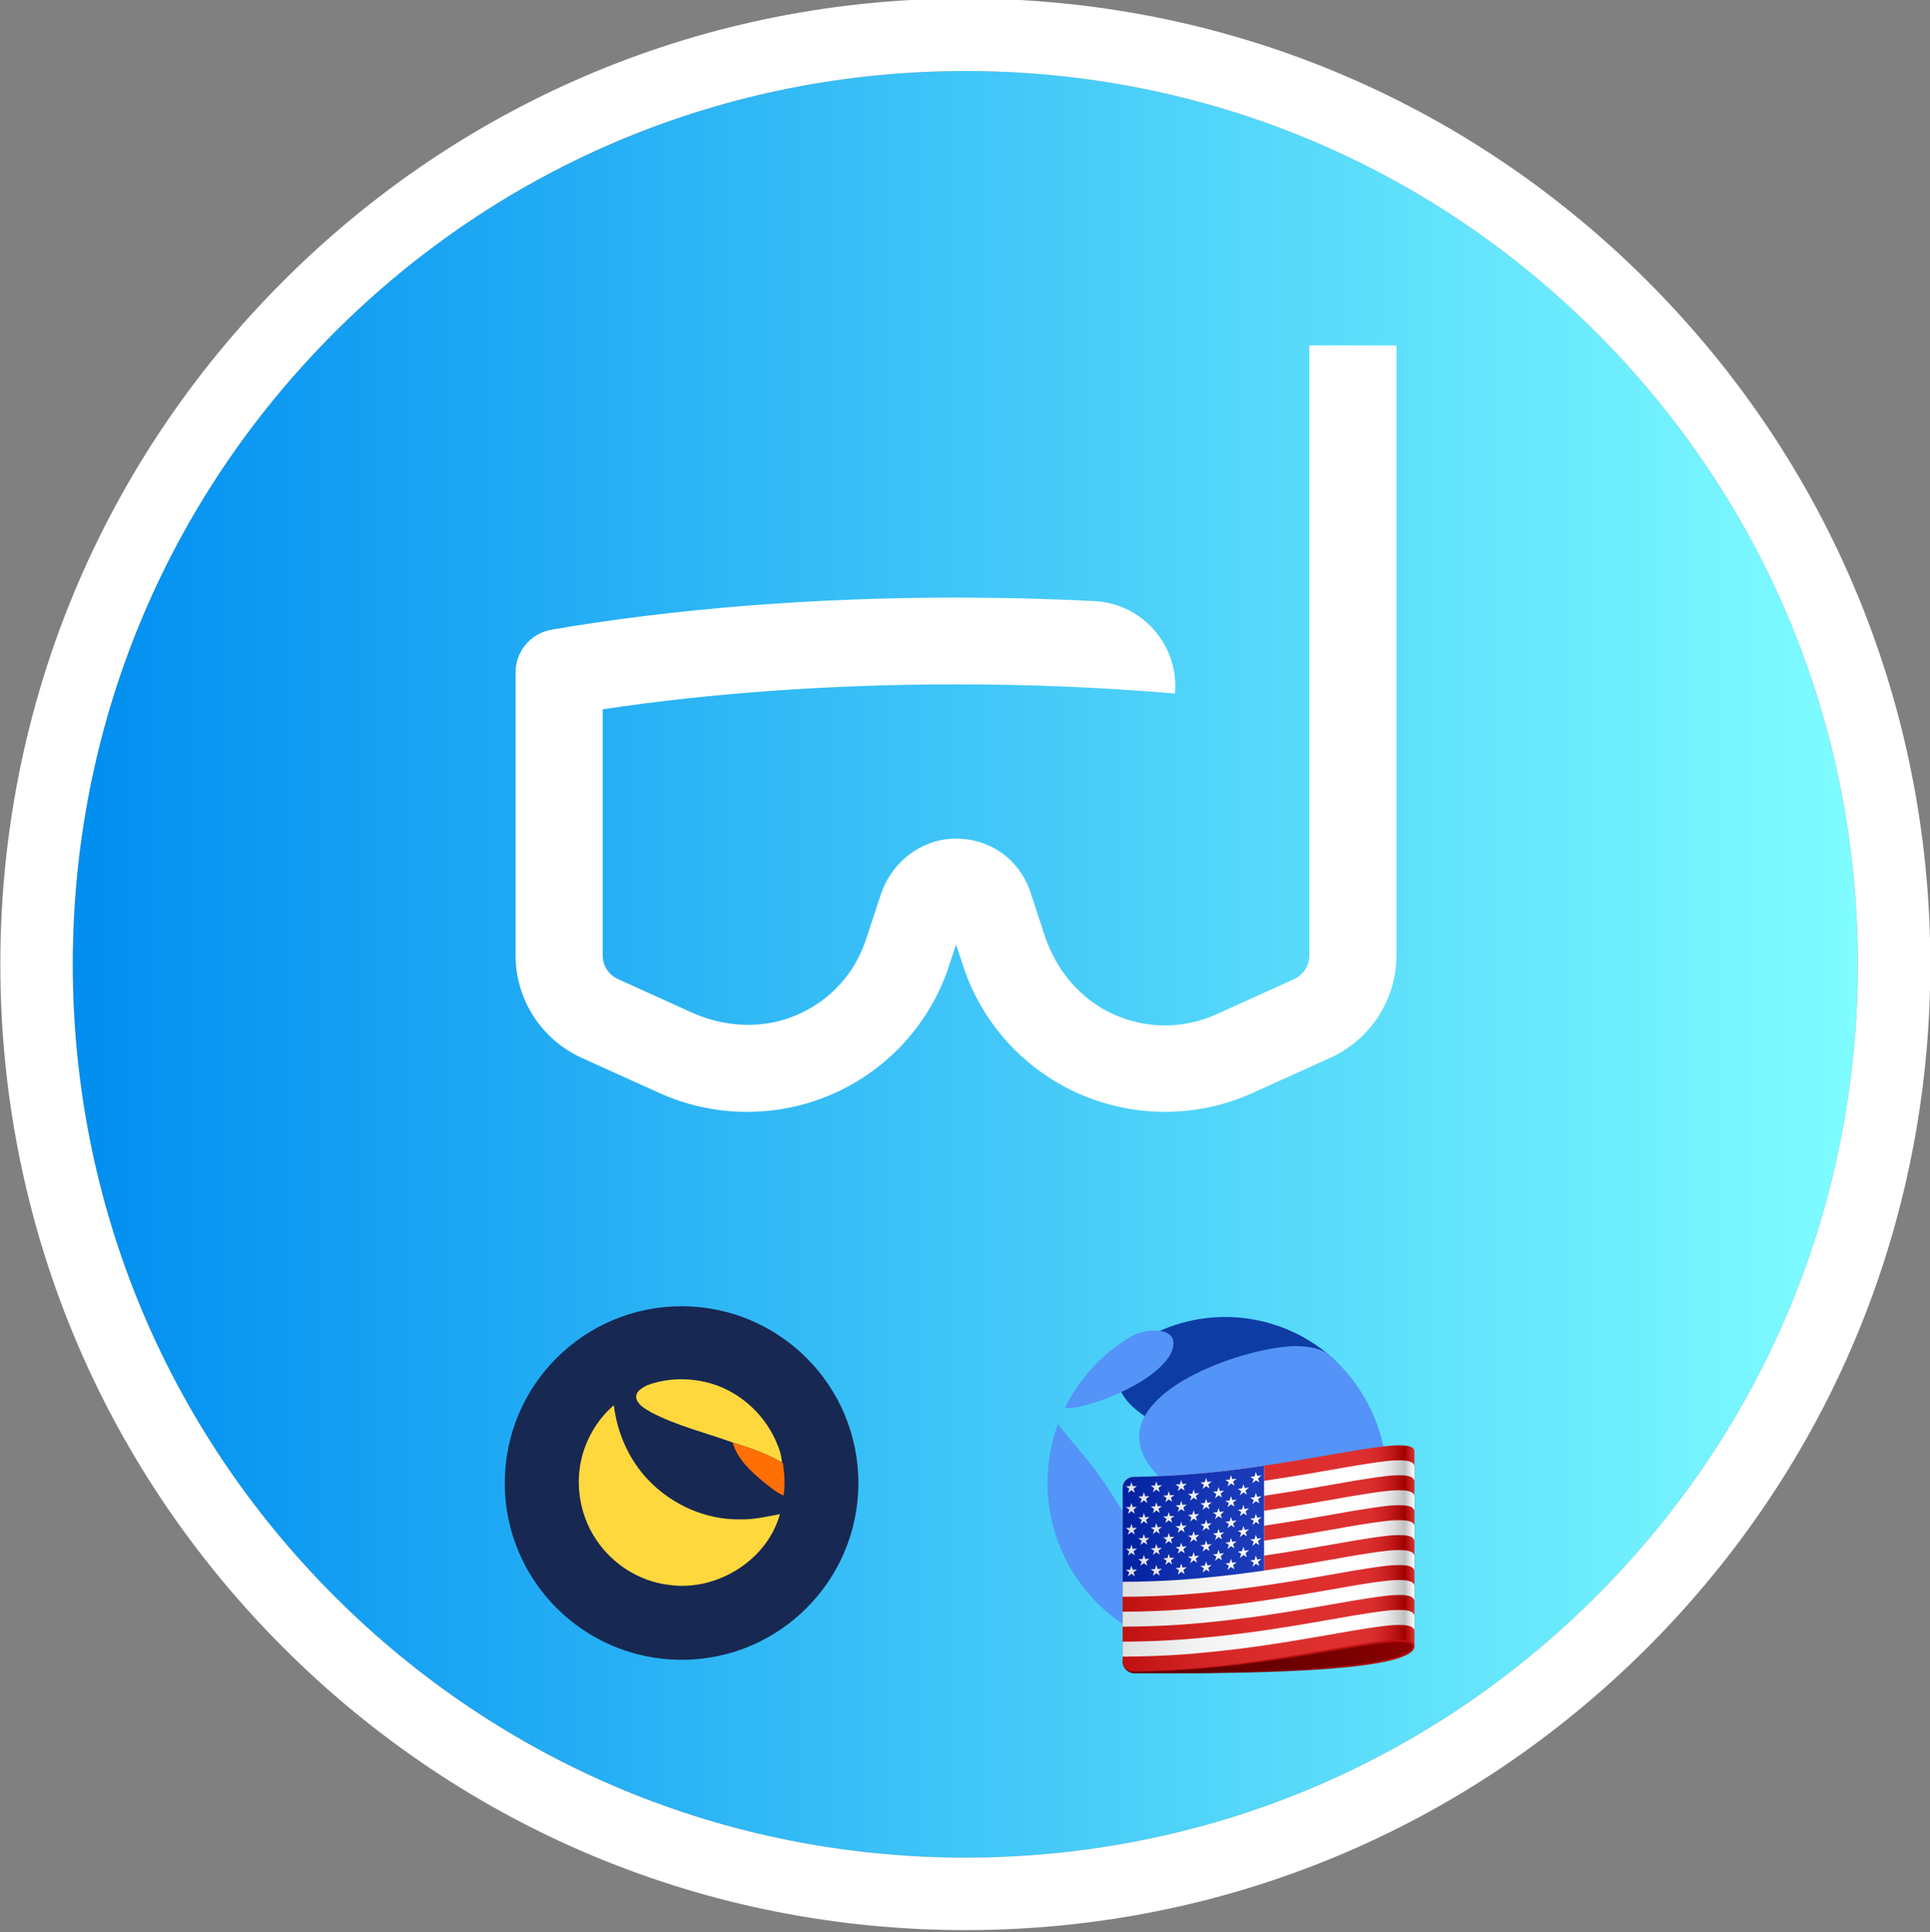 <svg width="715" height="716" xmlns="http://www.w3.org/2000/svg" xmlns:xlink="http://www.w3.org/1999/xlink" xml:space="preserve" overflow="hidden"><rect width="100%" height="100%" fill="#808080" stroke="none"/><defs><clipPath id="clip0"><rect x="1663" y="152" width="715" height="716"/></clipPath><linearGradient x1="26.943" y1="356.948" x2="688.284" y2="356.948" gradientUnits="userSpaceOnUse" spreadMethod="pad" id="fill1"><stop offset="0" stop-color="#008EF0"/><stop offset="0.001" stop-color="#008EF0"/><stop offset="1" stop-color="#7FFDFF"/></linearGradient><clipPath id="clip2"><rect x="1853" y="280" width="329" height="286"/></clipPath><clipPath id="clip3"><rect x="1853" y="280" width="329" height="286"/></clipPath><clipPath id="clip4"><rect x="1853" y="280" width="329" height="286"/></clipPath><clipPath id="clip5"><rect x="2049" y="633" width="138" height="140"/></clipPath><clipPath id="clip6"><rect x="2049" y="633" width="138" height="140"/></clipPath><clipPath id="clip7"><rect x="2049" y="633" width="138" height="140"/></clipPath><linearGradient x1="29.905" y1="128.235" x2="138" y2="128.235" gradientUnits="userSpaceOnUse" spreadMethod="pad" id="fill8"><stop offset="0" stop-color="#600000"/><stop offset="0.327" stop-color="#630000"/><stop offset="0.59" stop-color="#6D0000"/><stop offset="0.83" stop-color="#7E0000"/><stop offset="1" stop-color="#8F0000"/></linearGradient><linearGradient x1="83.952" y1="118.49" x2="83.952" y2="138" gradientUnits="userSpaceOnUse" spreadMethod="pad" id="fill9"><stop offset="0" stop-color="#BF1010"/><stop offset="0.35" stop-color="#BF1010"/><stop offset="0.645" stop-color="#BD1010"/><stop offset="0.752" stop-color="#B60F0F"/><stop offset="0.828" stop-color="#AB0D0D"/><stop offset="0.889" stop-color="#9A0A0A"/><stop offset="0.941" stop-color="#840606"/><stop offset="0.987" stop-color="#690202"/><stop offset="1" stop-color="#600000"/></linearGradient><linearGradient x1="29.905" y1="95.416" x2="138" y2="95.416" gradientUnits="userSpaceOnUse" spreadMethod="pad" id="fill10"><stop offset="0" stop-color="#BF1010"/><stop offset="0.021" stop-color="#C11212"/><stop offset="0.244" stop-color="#D22323"/><stop offset="0.487" stop-color="#DC2D2D"/><stop offset="0.791" stop-color="#DF3030"/><stop offset="0.841" stop-color="#DC2E2E"/><stop offset="0.882" stop-color="#D22626"/><stop offset="0.919" stop-color="#C11919"/><stop offset="0.954" stop-color="#A90808"/><stop offset="0.966" stop-color="#9F0000"/><stop offset="1" stop-color="#DF3030"/></linearGradient><linearGradient x1="29.905" y1="84.361" x2="138" y2="84.361" gradientUnits="userSpaceOnUse" spreadMethod="pad" id="fill11"><stop offset="0" stop-color="#DFDFDF"/><stop offset="0.021" stop-color="#E1E1E1"/><stop offset="0.244" stop-color="#F2F2F2"/><stop offset="0.487" stop-color="#FCFCFC"/><stop offset="0.791" stop-color="#FFFFFF"/><stop offset="0.841" stop-color="#FCFCFC"/><stop offset="0.882" stop-color="#F2F2F2"/><stop offset="0.919" stop-color="#E1E1E1"/><stop offset="0.954" stop-color="#C9C9C9"/><stop offset="0.966" stop-color="#BFBFBF"/><stop offset="1" stop-color="#FFFFFF"/></linearGradient><linearGradient x1="29.905" y1="112.078" x2="138" y2="112.078" gradientUnits="userSpaceOnUse" spreadMethod="pad" id="fill12"><stop offset="0" stop-color="#DFDFDF"/><stop offset="0.021" stop-color="#E1E1E1"/><stop offset="0.244" stop-color="#F2F2F2"/><stop offset="0.487" stop-color="#FCFCFC"/><stop offset="0.791" stop-color="#FFFFFF"/><stop offset="0.841" stop-color="#FCFCFC"/><stop offset="0.882" stop-color="#F2F2F2"/><stop offset="0.919" stop-color="#E1E1E1"/><stop offset="0.954" stop-color="#C9C9C9"/><stop offset="0.966" stop-color="#BFBFBF"/><stop offset="1" stop-color="#FFFFFF"/></linearGradient><linearGradient x1="29.905" y1="123.167" x2="138" y2="123.167" gradientUnits="userSpaceOnUse" spreadMethod="pad" id="fill13"><stop offset="0" stop-color="#DFDFDF"/><stop offset="0.021" stop-color="#E1E1E1"/><stop offset="0.244" stop-color="#F2F2F2"/><stop offset="0.487" stop-color="#FCFCFC"/><stop offset="0.791" stop-color="#FFFFFF"/><stop offset="0.841" stop-color="#FCFCFC"/><stop offset="0.882" stop-color="#F2F2F2"/><stop offset="0.919" stop-color="#E1E1E1"/><stop offset="0.954" stop-color="#C9C9C9"/><stop offset="0.966" stop-color="#BFBFBF"/><stop offset="1" stop-color="#FFFFFF"/></linearGradient><linearGradient x1="29.905" y1="82.584" x2="138" y2="82.584" gradientUnits="userSpaceOnUse" spreadMethod="pad" id="fill14"><stop offset="0" stop-color="#00209F"/><stop offset="0.021" stop-color="#0222A1"/><stop offset="0.244" stop-color="#1333B2"/><stop offset="0.487" stop-color="#1D3DBC"/><stop offset="0.791" stop-color="#2040BF"/><stop offset="0.841" stop-color="#1E3DBC"/><stop offset="0.882" stop-color="#1933B2"/><stop offset="0.919" stop-color="#1122A1"/><stop offset="0.954" stop-color="#050A89"/><stop offset="0.966" stop-color="#00007F"/><stop offset="1" stop-color="#2040BF"/></linearGradient><linearGradient x1="29.906" y1="68.909" x2="137.995" y2="68.909" gradientUnits="userSpaceOnUse" spreadMethod="pad" id="fill15"><stop offset="0" stop-color="#DFDFDF"/><stop offset="0.021" stop-color="#E1E1E1"/><stop offset="0.244" stop-color="#F2F2F2"/><stop offset="0.487" stop-color="#FCFCFC"/><stop offset="0.791" stop-color="#FFFFFF"/><stop offset="0.841" stop-color="#FCFCFC"/><stop offset="0.882" stop-color="#F2F2F2"/><stop offset="0.919" stop-color="#E1E1E1"/><stop offset="0.954" stop-color="#C9C9C9"/><stop offset="0.966" stop-color="#BFBFBF"/><stop offset="1" stop-color="#FFFFFF"/></linearGradient><linearGradient x1="29.906" y1="88.047" x2="137.99" y2="88.047" gradientUnits="userSpaceOnUse" spreadMethod="pad" id="fill16"><stop offset="0" stop-color="#DFDFDF"/><stop offset="0.021" stop-color="#E1E1E1"/><stop offset="0.244" stop-color="#F2F2F2"/><stop offset="0.487" stop-color="#FCFCFC"/><stop offset="0.791" stop-color="#FFFFFF"/><stop offset="0.841" stop-color="#FCFCFC"/><stop offset="0.882" stop-color="#F2F2F2"/><stop offset="0.919" stop-color="#E1E1E1"/><stop offset="0.954" stop-color="#C9C9C9"/><stop offset="0.966" stop-color="#BFBFBF"/><stop offset="1" stop-color="#FFFFFF"/></linearGradient><linearGradient x1="29.906" y1="95.784" x2="137.99" y2="95.784" gradientUnits="userSpaceOnUse" spreadMethod="pad" id="fill17"><stop offset="0" stop-color="#DFDFDF"/><stop offset="0.021" stop-color="#E1E1E1"/><stop offset="0.244" stop-color="#F2F2F2"/><stop offset="0.487" stop-color="#FCFCFC"/><stop offset="0.791" stop-color="#FFFFFF"/><stop offset="0.841" stop-color="#FCFCFC"/><stop offset="0.882" stop-color="#F2F2F2"/><stop offset="0.919" stop-color="#E1E1E1"/><stop offset="0.954" stop-color="#C9C9C9"/><stop offset="0.966" stop-color="#BFBFBF"/><stop offset="1" stop-color="#FFFFFF"/></linearGradient><linearGradient x1="29.906" y1="84.385" x2="137.995" y2="84.385" gradientUnits="userSpaceOnUse" spreadMethod="pad" id="fill18"><stop offset="0" stop-color="#DFDFDF"/><stop offset="0.021" stop-color="#E1E1E1"/><stop offset="0.244" stop-color="#F2F2F2"/><stop offset="0.487" stop-color="#FCFCFC"/><stop offset="0.791" stop-color="#FFFFFF"/><stop offset="0.841" stop-color="#FCFCFC"/><stop offset="0.882" stop-color="#F2F2F2"/><stop offset="0.919" stop-color="#E1E1E1"/><stop offset="0.954" stop-color="#C9C9C9"/><stop offset="0.966" stop-color="#BFBFBF"/><stop offset="1" stop-color="#FFFFFF"/></linearGradient><linearGradient x1="29.906" y1="92.12" x2="137.995" y2="92.12" gradientUnits="userSpaceOnUse" spreadMethod="pad" id="fill19"><stop offset="0" stop-color="#DFDFDF"/><stop offset="0.021" stop-color="#E1E1E1"/><stop offset="0.244" stop-color="#F2F2F2"/><stop offset="0.487" stop-color="#FCFCFC"/><stop offset="0.791" stop-color="#FFFFFF"/><stop offset="0.841" stop-color="#FCFCFC"/><stop offset="0.882" stop-color="#F2F2F2"/><stop offset="0.919" stop-color="#E1E1E1"/><stop offset="0.954" stop-color="#C9C9C9"/><stop offset="0.966" stop-color="#BFBFBF"/><stop offset="1" stop-color="#FFFFFF"/></linearGradient><linearGradient x1="29.906" y1="76.647" x2="137.995" y2="76.647" gradientUnits="userSpaceOnUse" spreadMethod="pad" id="fill20"><stop offset="0" stop-color="#DFDFDF"/><stop offset="0.021" stop-color="#E1E1E1"/><stop offset="0.244" stop-color="#F2F2F2"/><stop offset="0.487" stop-color="#FCFCFC"/><stop offset="0.791" stop-color="#FFFFFF"/><stop offset="0.841" stop-color="#FCFCFC"/><stop offset="0.882" stop-color="#F2F2F2"/><stop offset="0.919" stop-color="#E1E1E1"/><stop offset="0.954" stop-color="#C9C9C9"/><stop offset="0.966" stop-color="#BFBFBF"/><stop offset="1" stop-color="#FFFFFF"/></linearGradient><linearGradient x1="29.899" y1="95.153" x2="138.015" y2="95.153" gradientUnits="userSpaceOnUse" spreadMethod="pad" id="fill21"><stop offset="0" stop-color="#DFDFDF"/><stop offset="0.021" stop-color="#E1E1E1"/><stop offset="0.244" stop-color="#F2F2F2"/><stop offset="0.487" stop-color="#FCFCFC"/><stop offset="0.791" stop-color="#FFFFFF"/><stop offset="0.841" stop-color="#FCFCFC"/><stop offset="0.882" stop-color="#F2F2F2"/><stop offset="0.919" stop-color="#E1E1E1"/><stop offset="0.954" stop-color="#C9C9C9"/><stop offset="0.966" stop-color="#BFBFBF"/><stop offset="1" stop-color="#FFFFFF"/></linearGradient><linearGradient x1="29.906" y1="80.311" x2="137.99" y2="80.311" gradientUnits="userSpaceOnUse" spreadMethod="pad" id="fill22"><stop offset="0" stop-color="#DFDFDF"/><stop offset="0.021" stop-color="#E1E1E1"/><stop offset="0.244" stop-color="#F2F2F2"/><stop offset="0.487" stop-color="#FCFCFC"/><stop offset="0.791" stop-color="#FFFFFF"/><stop offset="0.841" stop-color="#FCFCFC"/><stop offset="0.882" stop-color="#F2F2F2"/><stop offset="0.919" stop-color="#E1E1E1"/><stop offset="0.954" stop-color="#C9C9C9"/><stop offset="0.966" stop-color="#BFBFBF"/><stop offset="1" stop-color="#FFFFFF"/></linearGradient><linearGradient x1="29.906" y1="91.637" x2="137.99" y2="91.637" gradientUnits="userSpaceOnUse" spreadMethod="pad" id="fill23"><stop offset="0" stop-color="#DFDFDF"/><stop offset="0.021" stop-color="#E1E1E1"/><stop offset="0.244" stop-color="#F2F2F2"/><stop offset="0.487" stop-color="#FCFCFC"/><stop offset="0.791" stop-color="#FFFFFF"/><stop offset="0.841" stop-color="#FCFCFC"/><stop offset="0.882" stop-color="#F2F2F2"/><stop offset="0.919" stop-color="#E1E1E1"/><stop offset="0.954" stop-color="#C9C9C9"/><stop offset="0.966" stop-color="#BFBFBF"/><stop offset="1" stop-color="#FFFFFF"/></linearGradient><linearGradient x1="29.906" y1="99.375" x2="137.99" y2="99.375" gradientUnits="userSpaceOnUse" spreadMethod="pad" id="fill24"><stop offset="0" stop-color="#DFDFDF"/><stop offset="0.021" stop-color="#E1E1E1"/><stop offset="0.244" stop-color="#F2F2F2"/><stop offset="0.487" stop-color="#FCFCFC"/><stop offset="0.791" stop-color="#FFFFFF"/><stop offset="0.841" stop-color="#FCFCFC"/><stop offset="0.882" stop-color="#F2F2F2"/><stop offset="0.919" stop-color="#E1E1E1"/><stop offset="0.954" stop-color="#C9C9C9"/><stop offset="0.966" stop-color="#BFBFBF"/><stop offset="1" stop-color="#FFFFFF"/></linearGradient><linearGradient x1="29.906" y1="72.572" x2="137.99" y2="72.572" gradientUnits="userSpaceOnUse" spreadMethod="pad" id="fill25"><stop offset="0" stop-color="#DFDFDF"/><stop offset="0.021" stop-color="#E1E1E1"/><stop offset="0.244" stop-color="#F2F2F2"/><stop offset="0.487" stop-color="#FCFCFC"/><stop offset="0.791" stop-color="#FFFFFF"/><stop offset="0.841" stop-color="#FCFCFC"/><stop offset="0.882" stop-color="#F2F2F2"/><stop offset="0.919" stop-color="#E1E1E1"/><stop offset="0.954" stop-color="#C9C9C9"/><stop offset="0.966" stop-color="#BFBFBF"/><stop offset="1" stop-color="#FFFFFF"/></linearGradient><linearGradient x1="29.906" y1="83.9" x2="137.993" y2="83.9" gradientUnits="userSpaceOnUse" spreadMethod="pad" id="fill26"><stop offset="0" stop-color="#DFDFDF"/><stop offset="0.021" stop-color="#E1E1E1"/><stop offset="0.244" stop-color="#F2F2F2"/><stop offset="0.487" stop-color="#FCFCFC"/><stop offset="0.791" stop-color="#FFFFFF"/><stop offset="0.841" stop-color="#FCFCFC"/><stop offset="0.882" stop-color="#F2F2F2"/><stop offset="0.919" stop-color="#E1E1E1"/><stop offset="0.954" stop-color="#C9C9C9"/><stop offset="0.966" stop-color="#BFBFBF"/><stop offset="1" stop-color="#FFFFFF"/></linearGradient><linearGradient x1="29.906" y1="99.86" x2="137.995" y2="99.86" gradientUnits="userSpaceOnUse" spreadMethod="pad" id="fill27"><stop offset="0" stop-color="#DFDFDF"/><stop offset="0.021" stop-color="#E1E1E1"/><stop offset="0.244" stop-color="#F2F2F2"/><stop offset="0.487" stop-color="#FCFCFC"/><stop offset="0.791" stop-color="#FFFFFF"/><stop offset="0.841" stop-color="#FCFCFC"/><stop offset="0.882" stop-color="#F2F2F2"/><stop offset="0.919" stop-color="#E1E1E1"/><stop offset="0.954" stop-color="#C9C9C9"/><stop offset="0.966" stop-color="#BFBFBF"/><stop offset="1" stop-color="#FFFFFF"/></linearGradient><linearGradient x1="29.905" y1="84.618" x2="138.014" y2="84.618" gradientUnits="userSpaceOnUse" spreadMethod="pad" id="fill28"><stop offset="0" stop-color="#DFDFDF"/><stop offset="0.021" stop-color="#E1E1E1"/><stop offset="0.244" stop-color="#F2F2F2"/><stop offset="0.487" stop-color="#FCFCFC"/><stop offset="0.791" stop-color="#FFFFFF"/><stop offset="0.841" stop-color="#FCFCFC"/><stop offset="0.882" stop-color="#F2F2F2"/><stop offset="0.919" stop-color="#E1E1E1"/><stop offset="0.954" stop-color="#C9C9C9"/><stop offset="0.966" stop-color="#BFBFBF"/><stop offset="1" stop-color="#FFFFFF"/></linearGradient><linearGradient x1="29.905" y1="76.88" x2="138.014" y2="76.88" gradientUnits="userSpaceOnUse" spreadMethod="pad" id="fill29"><stop offset="0" stop-color="#DFDFDF"/><stop offset="0.021" stop-color="#E1E1E1"/><stop offset="0.244" stop-color="#F2F2F2"/><stop offset="0.487" stop-color="#FCFCFC"/><stop offset="0.791" stop-color="#FFFFFF"/><stop offset="0.841" stop-color="#FCFCFC"/><stop offset="0.882" stop-color="#F2F2F2"/><stop offset="0.919" stop-color="#E1E1E1"/><stop offset="0.954" stop-color="#C9C9C9"/><stop offset="0.966" stop-color="#BFBFBF"/><stop offset="1" stop-color="#FFFFFF"/></linearGradient><linearGradient x1="29.905" y1="100.093" x2="137.984" y2="100.093" gradientUnits="userSpaceOnUse" spreadMethod="pad" id="fill30"><stop offset="0" stop-color="#DFDFDF"/><stop offset="0.021" stop-color="#E1E1E1"/><stop offset="0.244" stop-color="#F2F2F2"/><stop offset="0.487" stop-color="#FCFCFC"/><stop offset="0.791" stop-color="#FFFFFF"/><stop offset="0.841" stop-color="#FCFCFC"/><stop offset="0.882" stop-color="#F2F2F2"/><stop offset="0.919" stop-color="#E1E1E1"/><stop offset="0.954" stop-color="#C9C9C9"/><stop offset="0.966" stop-color="#BFBFBF"/><stop offset="1" stop-color="#FFFFFF"/></linearGradient><linearGradient x1="29.906" y1="76.164" x2="137.99" y2="76.164" gradientUnits="userSpaceOnUse" spreadMethod="pad" id="fill31"><stop offset="0" stop-color="#DFDFDF"/><stop offset="0.021" stop-color="#E1E1E1"/><stop offset="0.244" stop-color="#F2F2F2"/><stop offset="0.487" stop-color="#FCFCFC"/><stop offset="0.791" stop-color="#FFFFFF"/><stop offset="0.841" stop-color="#FCFCFC"/><stop offset="0.882" stop-color="#F2F2F2"/><stop offset="0.919" stop-color="#E1E1E1"/><stop offset="0.954" stop-color="#C9C9C9"/><stop offset="0.966" stop-color="#BFBFBF"/><stop offset="1" stop-color="#FFFFFF"/></linearGradient><linearGradient x1="29.906" y1="68.424" x2="137.99" y2="68.424" gradientUnits="userSpaceOnUse" spreadMethod="pad" id="fill32"><stop offset="0" stop-color="#DFDFDF"/><stop offset="0.021" stop-color="#E1E1E1"/><stop offset="0.244" stop-color="#F2F2F2"/><stop offset="0.487" stop-color="#FCFCFC"/><stop offset="0.791" stop-color="#FFFFFF"/><stop offset="0.841" stop-color="#FCFCFC"/><stop offset="0.882" stop-color="#F2F2F2"/><stop offset="0.919" stop-color="#E1E1E1"/><stop offset="0.954" stop-color="#C9C9C9"/><stop offset="0.966" stop-color="#BFBFBF"/><stop offset="1" stop-color="#FFFFFF"/></linearGradient><linearGradient x1="29.905" y1="92.355" x2="137.984" y2="92.355" gradientUnits="userSpaceOnUse" spreadMethod="pad" id="fill33"><stop offset="0" stop-color="#DFDFDF"/><stop offset="0.021" stop-color="#E1E1E1"/><stop offset="0.244" stop-color="#F2F2F2"/><stop offset="0.487" stop-color="#FCFCFC"/><stop offset="0.791" stop-color="#FFFFFF"/><stop offset="0.841" stop-color="#FCFCFC"/><stop offset="0.882" stop-color="#F2F2F2"/><stop offset="0.919" stop-color="#E1E1E1"/><stop offset="0.954" stop-color="#C9C9C9"/><stop offset="0.966" stop-color="#BFBFBF"/><stop offset="1" stop-color="#FFFFFF"/></linearGradient><linearGradient x1="29.905" y1="72.928" x2="137.988" y2="72.928" gradientUnits="userSpaceOnUse" spreadMethod="pad" id="fill34"><stop offset="0" stop-color="#DFDFDF"/><stop offset="0.021" stop-color="#E1E1E1"/><stop offset="0.244" stop-color="#F2F2F2"/><stop offset="0.487" stop-color="#FCFCFC"/><stop offset="0.791" stop-color="#FFFFFF"/><stop offset="0.841" stop-color="#FCFCFC"/><stop offset="0.882" stop-color="#F2F2F2"/><stop offset="0.919" stop-color="#E1E1E1"/><stop offset="0.954" stop-color="#C9C9C9"/><stop offset="0.966" stop-color="#BFBFBF"/><stop offset="1" stop-color="#FFFFFF"/></linearGradient><linearGradient x1="29.905" y1="80.664" x2="137.988" y2="80.664" gradientUnits="userSpaceOnUse" spreadMethod="pad" id="fill35"><stop offset="0" stop-color="#DFDFDF"/><stop offset="0.021" stop-color="#E1E1E1"/><stop offset="0.244" stop-color="#F2F2F2"/><stop offset="0.487" stop-color="#FCFCFC"/><stop offset="0.791" stop-color="#FFFFFF"/><stop offset="0.841" stop-color="#FCFCFC"/><stop offset="0.882" stop-color="#F2F2F2"/><stop offset="0.919" stop-color="#E1E1E1"/><stop offset="0.954" stop-color="#C9C9C9"/><stop offset="0.966" stop-color="#BFBFBF"/><stop offset="1" stop-color="#FFFFFF"/></linearGradient><linearGradient x1="29.905" y1="96.138" x2="137.988" y2="96.138" gradientUnits="userSpaceOnUse" spreadMethod="pad" id="fill36"><stop offset="0" stop-color="#DFDFDF"/><stop offset="0.021" stop-color="#E1E1E1"/><stop offset="0.244" stop-color="#F2F2F2"/><stop offset="0.487" stop-color="#FCFCFC"/><stop offset="0.791" stop-color="#FFFFFF"/><stop offset="0.841" stop-color="#FCFCFC"/><stop offset="0.882" stop-color="#F2F2F2"/><stop offset="0.919" stop-color="#E1E1E1"/><stop offset="0.954" stop-color="#C9C9C9"/><stop offset="0.966" stop-color="#BFBFBF"/><stop offset="1" stop-color="#FFFFFF"/></linearGradient><linearGradient x1="29.905" y1="88.401" x2="137.988" y2="88.401" gradientUnits="userSpaceOnUse" spreadMethod="pad" id="fill37"><stop offset="0" stop-color="#DFDFDF"/><stop offset="0.021" stop-color="#E1E1E1"/><stop offset="0.244" stop-color="#F2F2F2"/><stop offset="0.487" stop-color="#FCFCFC"/><stop offset="0.791" stop-color="#FFFFFF"/><stop offset="0.841" stop-color="#FCFCFC"/><stop offset="0.882" stop-color="#F2F2F2"/><stop offset="0.919" stop-color="#E1E1E1"/><stop offset="0.954" stop-color="#C9C9C9"/><stop offset="0.966" stop-color="#BFBFBF"/><stop offset="1" stop-color="#FFFFFF"/></linearGradient><linearGradient x1="29.905" y1="69.141" x2="138.01" y2="69.141" gradientUnits="userSpaceOnUse" spreadMethod="pad" id="fill38"><stop offset="0" stop-color="#DFDFDF"/><stop offset="0.021" stop-color="#E1E1E1"/><stop offset="0.244" stop-color="#F2F2F2"/><stop offset="0.487" stop-color="#FCFCFC"/><stop offset="0.791" stop-color="#FFFFFF"/><stop offset="0.841" stop-color="#FCFCFC"/><stop offset="0.882" stop-color="#F2F2F2"/><stop offset="0.919" stop-color="#E1E1E1"/><stop offset="0.954" stop-color="#C9C9C9"/><stop offset="0.966" stop-color="#BFBFBF"/><stop offset="1" stop-color="#FFFFFF"/></linearGradient><linearGradient x1="29.899" y1="87.416" x2="138.015" y2="87.416" gradientUnits="userSpaceOnUse" spreadMethod="pad" id="fill39"><stop offset="0" stop-color="#DFDFDF"/><stop offset="0.021" stop-color="#E1E1E1"/><stop offset="0.244" stop-color="#F2F2F2"/><stop offset="0.487" stop-color="#FCFCFC"/><stop offset="0.791" stop-color="#FFFFFF"/><stop offset="0.841" stop-color="#FCFCFC"/><stop offset="0.882" stop-color="#F2F2F2"/><stop offset="0.919" stop-color="#E1E1E1"/><stop offset="0.954" stop-color="#C9C9C9"/><stop offset="0.966" stop-color="#BFBFBF"/><stop offset="1" stop-color="#FFFFFF"/></linearGradient><linearGradient x1="29.91" y1="85.467" x2="137.991" y2="85.467" gradientUnits="userSpaceOnUse" spreadMethod="pad" id="fill40"><stop offset="0" stop-color="#DFDFDF"/><stop offset="0.021" stop-color="#E1E1E1"/><stop offset="0.244" stop-color="#F2F2F2"/><stop offset="0.487" stop-color="#FCFCFC"/><stop offset="0.791" stop-color="#FFFFFF"/><stop offset="0.841" stop-color="#FCFCFC"/><stop offset="0.882" stop-color="#F2F2F2"/><stop offset="0.919" stop-color="#E1E1E1"/><stop offset="0.954" stop-color="#C9C9C9"/><stop offset="0.966" stop-color="#BFBFBF"/><stop offset="1" stop-color="#FFFFFF"/></linearGradient><linearGradient x1="29.91" y1="77.73" x2="137.991" y2="77.73" gradientUnits="userSpaceOnUse" spreadMethod="pad" id="fill41"><stop offset="0" stop-color="#DFDFDF"/><stop offset="0.021" stop-color="#E1E1E1"/><stop offset="0.244" stop-color="#F2F2F2"/><stop offset="0.487" stop-color="#FCFCFC"/><stop offset="0.791" stop-color="#FFFFFF"/><stop offset="0.841" stop-color="#FCFCFC"/><stop offset="0.882" stop-color="#F2F2F2"/><stop offset="0.919" stop-color="#E1E1E1"/><stop offset="0.954" stop-color="#C9C9C9"/><stop offset="0.966" stop-color="#BFBFBF"/><stop offset="1" stop-color="#FFFFFF"/></linearGradient><linearGradient x1="29.91" y1="93.205" x2="137.991" y2="93.205" gradientUnits="userSpaceOnUse" spreadMethod="pad" id="fill42"><stop offset="0" stop-color="#DFDFDF"/><stop offset="0.021" stop-color="#E1E1E1"/><stop offset="0.244" stop-color="#F2F2F2"/><stop offset="0.487" stop-color="#FCFCFC"/><stop offset="0.791" stop-color="#FFFFFF"/><stop offset="0.841" stop-color="#FCFCFC"/><stop offset="0.882" stop-color="#F2F2F2"/><stop offset="0.919" stop-color="#E1E1E1"/><stop offset="0.954" stop-color="#C9C9C9"/><stop offset="0.966" stop-color="#BFBFBF"/><stop offset="1" stop-color="#FFFFFF"/></linearGradient><linearGradient x1="29.889" y1="74.423" x2="138.026" y2="74.423" gradientUnits="userSpaceOnUse" spreadMethod="pad" id="fill43"><stop offset="0" stop-color="#DFDFDF"/><stop offset="0.021" stop-color="#E1E1E1"/><stop offset="0.244" stop-color="#F2F2F2"/><stop offset="0.487" stop-color="#FCFCFC"/><stop offset="0.791" stop-color="#FFFFFF"/><stop offset="0.841" stop-color="#FCFCFC"/><stop offset="0.882" stop-color="#F2F2F2"/><stop offset="0.919" stop-color="#E1E1E1"/><stop offset="0.954" stop-color="#C9C9C9"/><stop offset="0.966" stop-color="#BFBFBF"/><stop offset="1" stop-color="#FFFFFF"/></linearGradient><linearGradient x1="29.912" y1="69.993" x2="137.99" y2="69.993" gradientUnits="userSpaceOnUse" spreadMethod="pad" id="fill44"><stop offset="0" stop-color="#DFDFDF"/><stop offset="0.021" stop-color="#E1E1E1"/><stop offset="0.244" stop-color="#F2F2F2"/><stop offset="0.487" stop-color="#FCFCFC"/><stop offset="0.791" stop-color="#FFFFFF"/><stop offset="0.841" stop-color="#FCFCFC"/><stop offset="0.882" stop-color="#F2F2F2"/><stop offset="0.919" stop-color="#E1E1E1"/><stop offset="0.954" stop-color="#C9C9C9"/><stop offset="0.966" stop-color="#BFBFBF"/><stop offset="1" stop-color="#FFFFFF"/></linearGradient><linearGradient x1="29.889" y1="66.687" x2="138.026" y2="66.687" gradientUnits="userSpaceOnUse" spreadMethod="pad" id="fill45"><stop offset="0" stop-color="#DFDFDF"/><stop offset="0.021" stop-color="#E1E1E1"/><stop offset="0.244" stop-color="#F2F2F2"/><stop offset="0.487" stop-color="#FCFCFC"/><stop offset="0.791" stop-color="#FFFFFF"/><stop offset="0.841" stop-color="#FCFCFC"/><stop offset="0.882" stop-color="#F2F2F2"/><stop offset="0.919" stop-color="#E1E1E1"/><stop offset="0.954" stop-color="#C9C9C9"/><stop offset="0.966" stop-color="#BFBFBF"/><stop offset="1" stop-color="#FFFFFF"/></linearGradient><linearGradient x1="29.908" y1="80.994" x2="137.996" y2="80.994" gradientUnits="userSpaceOnUse" spreadMethod="pad" id="fill46"><stop offset="0" stop-color="#DFDFDF"/><stop offset="0.021" stop-color="#E1E1E1"/><stop offset="0.244" stop-color="#F2F2F2"/><stop offset="0.487" stop-color="#FCFCFC"/><stop offset="0.791" stop-color="#FFFFFF"/><stop offset="0.841" stop-color="#FCFCFC"/><stop offset="0.882" stop-color="#F2F2F2"/><stop offset="0.919" stop-color="#E1E1E1"/><stop offset="0.954" stop-color="#C9C9C9"/><stop offset="0.966" stop-color="#BFBFBF"/><stop offset="1" stop-color="#FFFFFF"/></linearGradient><linearGradient x1="29.908" y1="73.257" x2="137.996" y2="73.257" gradientUnits="userSpaceOnUse" spreadMethod="pad" id="fill47"><stop offset="0" stop-color="#DFDFDF"/><stop offset="0.021" stop-color="#E1E1E1"/><stop offset="0.244" stop-color="#F2F2F2"/><stop offset="0.487" stop-color="#FCFCFC"/><stop offset="0.791" stop-color="#FFFFFF"/><stop offset="0.841" stop-color="#FCFCFC"/><stop offset="0.882" stop-color="#F2F2F2"/><stop offset="0.919" stop-color="#E1E1E1"/><stop offset="0.954" stop-color="#C9C9C9"/><stop offset="0.966" stop-color="#BFBFBF"/><stop offset="1" stop-color="#FFFFFF"/></linearGradient><linearGradient x1="29.91" y1="96.471" x2="137.995" y2="96.471" gradientUnits="userSpaceOnUse" spreadMethod="pad" id="fill48"><stop offset="0" stop-color="#DFDFDF"/><stop offset="0.021" stop-color="#E1E1E1"/><stop offset="0.244" stop-color="#F2F2F2"/><stop offset="0.487" stop-color="#FCFCFC"/><stop offset="0.791" stop-color="#FFFFFF"/><stop offset="0.841" stop-color="#FCFCFC"/><stop offset="0.882" stop-color="#F2F2F2"/><stop offset="0.919" stop-color="#E1E1E1"/><stop offset="0.954" stop-color="#C9C9C9"/><stop offset="0.966" stop-color="#BFBFBF"/><stop offset="1" stop-color="#FFFFFF"/></linearGradient><linearGradient x1="29.908" y1="65.517" x2="137.996" y2="65.517" gradientUnits="userSpaceOnUse" spreadMethod="pad" id="fill49"><stop offset="0" stop-color="#DFDFDF"/><stop offset="0.021" stop-color="#E1E1E1"/><stop offset="0.244" stop-color="#F2F2F2"/><stop offset="0.487" stop-color="#FCFCFC"/><stop offset="0.791" stop-color="#FFFFFF"/><stop offset="0.841" stop-color="#FCFCFC"/><stop offset="0.882" stop-color="#F2F2F2"/><stop offset="0.919" stop-color="#E1E1E1"/><stop offset="0.954" stop-color="#C9C9C9"/><stop offset="0.966" stop-color="#BFBFBF"/><stop offset="1" stop-color="#FFFFFF"/></linearGradient><linearGradient x1="29.908" y1="88.73" x2="137.996" y2="88.73" gradientUnits="userSpaceOnUse" spreadMethod="pad" id="fill50"><stop offset="0" stop-color="#DFDFDF"/><stop offset="0.021" stop-color="#E1E1E1"/><stop offset="0.244" stop-color="#F2F2F2"/><stop offset="0.487" stop-color="#FCFCFC"/><stop offset="0.791" stop-color="#FFFFFF"/><stop offset="0.841" stop-color="#FCFCFC"/><stop offset="0.882" stop-color="#F2F2F2"/><stop offset="0.919" stop-color="#E1E1E1"/><stop offset="0.954" stop-color="#C9C9C9"/><stop offset="0.966" stop-color="#BFBFBF"/><stop offset="1" stop-color="#FFFFFF"/></linearGradient><linearGradient x1="29.889" y1="82.162" x2="138.026" y2="82.162" gradientUnits="userSpaceOnUse" spreadMethod="pad" id="fill51"><stop offset="0" stop-color="#DFDFDF"/><stop offset="0.021" stop-color="#E1E1E1"/><stop offset="0.244" stop-color="#F2F2F2"/><stop offset="0.487" stop-color="#FCFCFC"/><stop offset="0.791" stop-color="#FFFFFF"/><stop offset="0.841" stop-color="#FCFCFC"/><stop offset="0.882" stop-color="#F2F2F2"/><stop offset="0.919" stop-color="#E1E1E1"/><stop offset="0.954" stop-color="#C9C9C9"/><stop offset="0.966" stop-color="#BFBFBF"/><stop offset="1" stop-color="#FFFFFF"/></linearGradient><linearGradient x1="29.899" y1="71.941" x2="138.015" y2="71.941" gradientUnits="userSpaceOnUse" spreadMethod="pad" id="fill52"><stop offset="0" stop-color="#DFDFDF"/><stop offset="0.021" stop-color="#E1E1E1"/><stop offset="0.244" stop-color="#F2F2F2"/><stop offset="0.487" stop-color="#FCFCFC"/><stop offset="0.791" stop-color="#FFFFFF"/><stop offset="0.841" stop-color="#FCFCFC"/><stop offset="0.882" stop-color="#F2F2F2"/><stop offset="0.919" stop-color="#E1E1E1"/><stop offset="0.954" stop-color="#C9C9C9"/><stop offset="0.966" stop-color="#BFBFBF"/><stop offset="1" stop-color="#FFFFFF"/></linearGradient><linearGradient x1="29.908" y1="90.866" x2="137.991" y2="90.866" gradientUnits="userSpaceOnUse" spreadMethod="pad" id="fill53"><stop offset="0" stop-color="#DFDFDF"/><stop offset="0.021" stop-color="#E1E1E1"/><stop offset="0.244" stop-color="#F2F2F2"/><stop offset="0.487" stop-color="#FCFCFC"/><stop offset="0.791" stop-color="#FFFFFF"/><stop offset="0.841" stop-color="#FCFCFC"/><stop offset="0.882" stop-color="#F2F2F2"/><stop offset="0.919" stop-color="#E1E1E1"/><stop offset="0.954" stop-color="#C9C9C9"/><stop offset="0.966" stop-color="#BFBFBF"/><stop offset="1" stop-color="#FFFFFF"/></linearGradient><linearGradient x1="29.889" y1="89.898" x2="138.026" y2="89.898" gradientUnits="userSpaceOnUse" spreadMethod="pad" id="fill54"><stop offset="0" stop-color="#DFDFDF"/><stop offset="0.021" stop-color="#E1E1E1"/><stop offset="0.244" stop-color="#F2F2F2"/><stop offset="0.487" stop-color="#FCFCFC"/><stop offset="0.791" stop-color="#FFFFFF"/><stop offset="0.841" stop-color="#FCFCFC"/><stop offset="0.882" stop-color="#F2F2F2"/><stop offset="0.919" stop-color="#E1E1E1"/><stop offset="0.954" stop-color="#C9C9C9"/><stop offset="0.966" stop-color="#BFBFBF"/><stop offset="1" stop-color="#FFFFFF"/></linearGradient><linearGradient x1="29.908" y1="75.393" x2="137.991" y2="75.393" gradientUnits="userSpaceOnUse" spreadMethod="pad" id="fill55"><stop offset="0" stop-color="#DFDFDF"/><stop offset="0.021" stop-color="#E1E1E1"/><stop offset="0.244" stop-color="#F2F2F2"/><stop offset="0.487" stop-color="#FCFCFC"/><stop offset="0.791" stop-color="#FFFFFF"/><stop offset="0.841" stop-color="#FCFCFC"/><stop offset="0.882" stop-color="#F2F2F2"/><stop offset="0.919" stop-color="#E1E1E1"/><stop offset="0.954" stop-color="#C9C9C9"/><stop offset="0.966" stop-color="#BFBFBF"/><stop offset="1" stop-color="#FFFFFF"/></linearGradient><linearGradient x1="29.908" y1="98.606" x2="137.991" y2="98.606" gradientUnits="userSpaceOnUse" spreadMethod="pad" id="fill56"><stop offset="0" stop-color="#DFDFDF"/><stop offset="0.021" stop-color="#E1E1E1"/><stop offset="0.244" stop-color="#F2F2F2"/><stop offset="0.487" stop-color="#FCFCFC"/><stop offset="0.791" stop-color="#FFFFFF"/><stop offset="0.841" stop-color="#FCFCFC"/><stop offset="0.882" stop-color="#F2F2F2"/><stop offset="0.919" stop-color="#E1E1E1"/><stop offset="0.954" stop-color="#C9C9C9"/><stop offset="0.966" stop-color="#BFBFBF"/><stop offset="1" stop-color="#FFFFFF"/></linearGradient><linearGradient x1="29.899" y1="79.678" x2="138.015" y2="79.678" gradientUnits="userSpaceOnUse" spreadMethod="pad" id="fill57"><stop offset="0" stop-color="#DFDFDF"/><stop offset="0.021" stop-color="#E1E1E1"/><stop offset="0.244" stop-color="#F2F2F2"/><stop offset="0.487" stop-color="#FCFCFC"/><stop offset="0.791" stop-color="#FFFFFF"/><stop offset="0.841" stop-color="#FCFCFC"/><stop offset="0.882" stop-color="#F2F2F2"/><stop offset="0.919" stop-color="#E1E1E1"/><stop offset="0.954" stop-color="#C9C9C9"/><stop offset="0.966" stop-color="#BFBFBF"/><stop offset="1" stop-color="#FFFFFF"/></linearGradient><linearGradient x1="29.901" y1="67.654" x2="138.01" y2="67.654" gradientUnits="userSpaceOnUse" spreadMethod="pad" id="fill58"><stop offset="0" stop-color="#DFDFDF"/><stop offset="0.021" stop-color="#E1E1E1"/><stop offset="0.244" stop-color="#F2F2F2"/><stop offset="0.487" stop-color="#FCFCFC"/><stop offset="0.791" stop-color="#FFFFFF"/><stop offset="0.841" stop-color="#FCFCFC"/><stop offset="0.882" stop-color="#F2F2F2"/><stop offset="0.919" stop-color="#E1E1E1"/><stop offset="0.954" stop-color="#C9C9C9"/><stop offset="0.966" stop-color="#BFBFBF"/><stop offset="1" stop-color="#FFFFFF"/></linearGradient><linearGradient x1="29.908" y1="83.131" x2="137.991" y2="83.131" gradientUnits="userSpaceOnUse" spreadMethod="pad" id="fill59"><stop offset="0" stop-color="#DFDFDF"/><stop offset="0.021" stop-color="#E1E1E1"/><stop offset="0.244" stop-color="#F2F2F2"/><stop offset="0.487" stop-color="#FCFCFC"/><stop offset="0.791" stop-color="#FFFFFF"/><stop offset="0.841" stop-color="#FCFCFC"/><stop offset="0.882" stop-color="#F2F2F2"/><stop offset="0.919" stop-color="#E1E1E1"/><stop offset="0.954" stop-color="#C9C9C9"/><stop offset="0.966" stop-color="#BFBFBF"/><stop offset="1" stop-color="#FFFFFF"/></linearGradient><linearGradient x1="29.889" y1="97.637" x2="138.026" y2="97.637" gradientUnits="userSpaceOnUse" spreadMethod="pad" id="fill60"><stop offset="0" stop-color="#DFDFDF"/><stop offset="0.021" stop-color="#E1E1E1"/><stop offset="0.244" stop-color="#F2F2F2"/><stop offset="0.487" stop-color="#FCFCFC"/><stop offset="0.791" stop-color="#FFFFFF"/><stop offset="0.841" stop-color="#FCFCFC"/><stop offset="0.882" stop-color="#F2F2F2"/><stop offset="0.919" stop-color="#E1E1E1"/><stop offset="0.954" stop-color="#C9C9C9"/><stop offset="0.966" stop-color="#BFBFBF"/><stop offset="1" stop-color="#FFFFFF"/></linearGradient><linearGradient x1="29.908" y1="94.276" x2="137.993" y2="94.276" gradientUnits="userSpaceOnUse" spreadMethod="pad" id="fill61"><stop offset="0" stop-color="#DFDFDF"/><stop offset="0.021" stop-color="#E1E1E1"/><stop offset="0.244" stop-color="#F2F2F2"/><stop offset="0.487" stop-color="#FCFCFC"/><stop offset="0.791" stop-color="#FFFFFF"/><stop offset="0.841" stop-color="#FCFCFC"/><stop offset="0.882" stop-color="#F2F2F2"/><stop offset="0.919" stop-color="#E1E1E1"/><stop offset="0.954" stop-color="#C9C9C9"/><stop offset="0.966" stop-color="#BFBFBF"/><stop offset="1" stop-color="#FFFFFF"/></linearGradient><linearGradient x1="29.908" y1="71.067" x2="137.993" y2="71.067" gradientUnits="userSpaceOnUse" spreadMethod="pad" id="fill62"><stop offset="0" stop-color="#DFDFDF"/><stop offset="0.021" stop-color="#E1E1E1"/><stop offset="0.244" stop-color="#F2F2F2"/><stop offset="0.487" stop-color="#FCFCFC"/><stop offset="0.791" stop-color="#FFFFFF"/><stop offset="0.841" stop-color="#FCFCFC"/><stop offset="0.882" stop-color="#F2F2F2"/><stop offset="0.919" stop-color="#E1E1E1"/><stop offset="0.954" stop-color="#C9C9C9"/><stop offset="0.966" stop-color="#BFBFBF"/><stop offset="1" stop-color="#FFFFFF"/></linearGradient><linearGradient x1="29.908" y1="86.54" x2="137.993" y2="86.54" gradientUnits="userSpaceOnUse" spreadMethod="pad" id="fill63"><stop offset="0" stop-color="#DFDFDF"/><stop offset="0.021" stop-color="#E1E1E1"/><stop offset="0.244" stop-color="#F2F2F2"/><stop offset="0.487" stop-color="#FCFCFC"/><stop offset="0.791" stop-color="#FFFFFF"/><stop offset="0.841" stop-color="#FCFCFC"/><stop offset="0.882" stop-color="#F2F2F2"/><stop offset="0.919" stop-color="#E1E1E1"/><stop offset="0.954" stop-color="#C9C9C9"/><stop offset="0.966" stop-color="#BFBFBF"/><stop offset="1" stop-color="#FFFFFF"/></linearGradient><linearGradient x1="29.908" y1="78.801" x2="137.993" y2="78.801" gradientUnits="userSpaceOnUse" spreadMethod="pad" id="fill64"><stop offset="0" stop-color="#DFDFDF"/><stop offset="0.021" stop-color="#E1E1E1"/><stop offset="0.244" stop-color="#F2F2F2"/><stop offset="0.487" stop-color="#FCFCFC"/><stop offset="0.791" stop-color="#FFFFFF"/><stop offset="0.841" stop-color="#FCFCFC"/><stop offset="0.882" stop-color="#F2F2F2"/><stop offset="0.919" stop-color="#E1E1E1"/><stop offset="0.954" stop-color="#C9C9C9"/><stop offset="0.966" stop-color="#BFBFBF"/><stop offset="1" stop-color="#FFFFFF"/></linearGradient><clipPath id="clip65"><rect x="1850" y="635" width="132" height="132"/></clipPath><clipPath id="clip66"><rect x="1850" y="635" width="132" height="132"/></clipPath><clipPath id="clip67"><rect x="1850" y="635" width="132" height="132"/></clipPath></defs><g clip-path="url(#clip0)" transform="translate(-1663 -152)"><path d="M591.437 123.125C528.981 60.669 445.948 26.269 357.619 26.269 269.29 26.269 186.244 60.669 123.788 123.125 61.331 185.582 26.945 268.628 26.945 356.944 26.945 445.26 61.344 528.306 123.788 590.762 186.231 653.219 269.277 687.618 357.606 687.618 445.935 687.618 528.968 653.219 591.424 590.762 653.881 528.306 688.28 445.273 688.28 356.944 688.28 268.615 653.894 185.582 591.437 123.125Z" fill="url(#fill1)" transform="matrix(1 0 0 1.001 1663 152)"/><path d="M357.619 714.444C262.127 714.444 172.355 677.264 104.827 609.736 37.299 542.208 0.119 452.436 0.119 356.944 0.119 261.452 37.299 171.679 104.827 104.152 172.355 36.624 262.127-0.556 357.619-0.556 453.111-0.556 542.884 36.624 610.411 104.152 677.939 171.679 715.119 261.452 715.119 356.944 715.119 452.436 677.939 542.208 610.411 609.736 542.884 677.264 453.111 714.444 357.619 714.444ZM357.619 26.283C269.29 26.283 186.257 60.682 123.801 123.139 61.344 185.595 26.945 268.628 26.945 356.944 26.945 445.26 61.344 528.306 123.788 590.762 186.231 653.219 269.277 687.618 357.606 687.618 445.935 687.618 528.968 653.219 591.424 590.762 653.881 528.306 688.28 445.273 688.28 356.944 688.28 268.615 653.881 185.582 591.424 123.126 528.968 60.669 445.935 26.283 357.619 26.283Z" fill="#FFFFFF" transform="matrix(1 0 0 1.001 1663 152)"/><g clip-path="url(#clip2)"><g clip-path="url(#clip3)"><g clip-path="url(#clip4)"><path d="M239.647 283.968C228.901 283.968 218.17 281.772 208.137 277.366 187.766 268.423 172.105 251.163 165.184 230.021L162.537 221.936 159.891 230.021C152.969 251.163 137.309 268.423 116.937 277.381 96.566 286.323 73.271 286.178 53.016 276.973L24.501 264.018C9.582 257.242 0 242.366 0 225.979L0 121.14C0 113.317 5.627 106.628 13.334 105.305 58.323 97.54 109.914 93.425 162.537 93.425 179.739 93.425 196.824 93.861 213.605 94.719 231.403 95.635 244.867 111.208 243.326 128.977 217.24 126.723 190.063 125.574 162.537 125.574 116.865 125.574 72.108 128.759 32.135 134.822L32.135 225.993C32.135 229.774 34.345 233.206 37.792 234.776L65.056 247.179C77.284 252.734 91.418 253.432 103.749 248.095 116.065 242.759 125.153 232.798 129.326 220.061L134.721 203.571C138.647 191.561 149.61 182.836 162.246 182.734 175.1 182.618 186.021 190.47 190.005 202.655L195.283 218.767C199.471 231.533 208.501 242.395 220.759 247.877 233.017 253.359 246.525 253.316 258.725 247.761L287.239 234.805C290.685 233.235 292.896 229.803 292.896 226.022L292.896 0 325.045 0 325.045 225.95C325.045 242.337 315.463 257.212 300.544 263.988L272.03 276.944C261.793 281.626 250.727 283.968 239.647 283.968Z" fill="#FFFFFF" transform="matrix(1.004 0 0 1 1854 280)"/></g></g></g><g clip-path="url(#clip5)"><g clip-path="url(#clip6)"><g clip-path="url(#clip7)"><path d="M56.209 102.223C59.659 114.988 72.038 124.726 78.289 124.322 78.508 124.309 101.999 119.929 114.859 98.447 124.864 81.727 121.461 65.584 107.849 65.233 102.953 65.59 49.639 77.909 56.212 102.227M106.579 20.243 106.565 20.231 106.584 20.219C89.089 5.338 64.61 1.806 43.622 11.135 42.321 11.676 41.054 12.295 39.827 12.988 38.988 13.434 38.15 13.878 37.336 14.367L37.534 14.43C35.127 16.068 32.998 18.083 31.229 20.396 14.097 43.044 71.563 59.512 102.292 59.561 116.422 69.707 120.389 30.993 106.579 20.243Z" fill="#0E3CA5" transform="matrix(1 0 0 1 2049 634)"/><path d="M47.092 20.7C39.197 32.568 12.899 40.929 8.575 39.627L8.546 39.572C8.718 39.214 8.903 38.857 9.086 38.504 13.57 29.866 19.987 22.379 27.836 16.625 29.454 15.439 31.13 14.33 32.863 13.298 35.527 11.827 38.512 11.032 41.555 10.983 53.266 11.207 47.151 20.609 47.089 20.703M40.613 104.557C41.181 108.285 40.6 123.015 39.837 124.253 39.18 124.293 37.812 124.378 33.85 122.154 7.761 107.268-4.2 76.043 5.268 47.538 5.479 46.905 5.699 46.276 5.929 45.652 10.467 51.69 15.72 57.151 20.184 63.247 24.436 69.052 30.286 78.515 31.476 80.538 38.866 93.091 40.044 100.836 40.608 104.559M127.976 67.437C127.985 75.353 126.499 83.199 123.594 90.562 116.177 98.532 66.18 78.913 65.69 78.698 58.85 75.701 38.036 66.585 36.158 52.267 33.465 31.654 75.262 17.295 93.633 16.752 95.836 16.777 102.539 16.855 106.448 20.029 120.144 31.973 127.996 49.264 127.976 67.437M94.13 123.279C88.68 125.823 82.679 123.969 84.239 118.663 87.231 108.47 113.367 98.02 119.139 97.445 119.851 97.374 120.153 97.859 119.837 98.413 113.824 108.987 104.904 117.614 94.135 123.27" fill="#5493F7" transform="matrix(1 0 0 1 2049 634)"/><path d="M29.905 133.265C29.744 135.659 31.531 137.74 33.922 137.945 86.879 138.307 138 135.875 138 127.94 138 103.921 29.905 133.265 29.905 133.265Z" fill="url(#fill8)" transform="matrix(1 0 0 1 2049 634)"/><path d="M29.905 133.265C29.742 135.667 31.541 137.753 33.941 137.945 86.885 138.347 137.936 136.684 138 127.94 138 103.921 29.905 133.265 29.905 133.265ZM33.943 137.639C33.802 137.639 33.66 137.631 33.52 137.615 31.87 137.384 30.519 136.186 30.093 134.576 30.558 136.33 32.124 137.567 33.938 137.613 86.845 137.282 137.17 120.991 137.17 128.164 137.17 135.485 86.849 138 33.943 137.639Z" fill="url(#fill9)" transform="matrix(1 0 0 1 2049 634)"/><path d="M33.946 65.243C31.714 65.243 29.905 67.052 29.905 69.284 29.905 69.285 29.905 69.286 29.905 69.286L29.905 133.265C29.902 135.489 31.698 137.298 33.922 137.31 86.876 136.913 138.064 119.385 138 127.943L138 55.878C138.064 47.322 86.893 64.848 33.946 65.243Z" fill="url(#fill10)" transform="matrix(1 0 0 1 2049 634)"/><path d="M41.754 109.401C43.639 109.327 45.486 109.248 47.301 109.146 49.116 109.044 50.893 108.928 52.64 108.801 54.388 108.673 56.1 108.525 57.791 108.371 59.481 108.218 61.148 108.061 62.793 107.897 64.439 107.733 66.062 107.562 67.666 107.379 70.828 107.02 73.986 106.631 77.14 106.212 78.701 106.003 80.245 105.791 81.798 105.565 83.35 105.339 84.877 105.097 86.424 104.859 87.972 104.621 89.529 104.381 91.082 104.135 92.634 103.888 94.202 103.638 95.77 103.376 97.338 103.113 98.917 102.836 100.516 102.561 102.115 102.287 103.734 102.011 105.371 101.727 107.009 101.442 108.666 101.157 110.346 100.864 112.027 100.571 113.729 100.266 115.464 99.974 117.2 99.683 118.966 99.396 120.765 99.122 122.565 98.848 124.215 98.604 126.458 98.321 128.903 97.974 131.373 97.842 133.841 97.928 136.161 98.085 137.998 98.675 137.998 100.293L137.998 94.746C137.998 93.148 136.237 92.576 134.075 92.398 131.771 92.281 129.462 92.378 127.175 92.688 125.021 92.934 123.468 93.171 121.847 93.41 120.225 93.65 118.644 93.9 117.088 94.156 115.532 94.411 114 94.673 112.479 94.937 110.957 95.201 109.442 95.472 107.918 95.739 106.393 96.007 104.856 96.272 103.295 96.54L98.522 97.361C96.897 97.64 95.244 97.921 93.519 98.202 91.794 98.484 89.993 98.763 88.125 99.051 86.257 99.339 84.318 99.646 82.293 99.946L82.293 94.402C84.318 94.104 86.26 93.795 88.125 93.507 89.99 93.219 91.791 92.936 93.519 92.658 95.248 92.38 96.903 92.096 98.522 91.815 100.14 91.534 101.735 91.263 103.296 90.995L107.918 90.195 112.479 89.393C114 89.126 115.53 88.875 117.088 88.611 118.645 88.347 120.224 88.108 121.847 87.866 123.47 87.625 125.021 87.388 127.175 87.143 129.462 86.835 131.771 86.738 134.075 86.852 136.239 87.024 138 87.604 138 89.2L138 83.662C138 82.069 136.239 81.492 134.077 81.313 131.773 81.199 129.463 81.296 127.177 81.605 125.023 81.853 123.472 82.086 121.849 82.327 120.225 82.569 118.645 82.817 117.089 83.073 115.533 83.328 114.002 83.59 112.48 83.854 110.959 84.118 109.444 84.392 107.919 84.658L103.296 85.458C101.735 85.727 100.15 85.996 98.523 86.278 96.897 86.559 95.246 86.84 93.521 87.118 91.796 87.395 89.995 87.68 88.127 87.968 86.258 88.256 84.32 88.563 82.296 88.862L82.296 83.319C84.318 83.019 86.264 82.715 88.128 82.424 89.993 82.132 91.794 81.853 93.522 81.575 95.251 81.297 96.903 81.014 98.525 80.733L103.3 79.914C104.852 79.645 106.396 79.381 107.921 79.114L112.482 78.311C115.598 77.763 118.721 77.254 121.85 76.785 123.474 76.547 125.024 76.307 127.179 76.06 129.465 75.754 131.775 75.657 134.079 75.77 136.24 75.943 138.002 76.524 138.002 78.12L138.002 72.571C138.002 70.975 136.24 70.404 134.079 70.225 131.775 70.109 129.465 70.206 127.179 70.514 125.024 70.761 123.474 70.998 121.85 71.237 120.227 71.477 118.647 71.729 117.091 71.982 115.535 72.236 114.003 72.5 112.482 72.762L107.921 73.568 103.298 74.366C101.737 74.635 100.152 74.903 98.525 75.186 96.898 75.469 95.248 75.748 93.522 76.026 91.797 76.304 89.995 76.588 88.125 76.878 86.255 77.168 84.316 77.473 82.294 77.773L82.294 72.229C84.316 71.929 86.252 71.622 88.123 71.332 89.995 71.042 91.794 70.763 93.522 70.482 95.251 70.201 96.898 69.921 98.525 69.642L103.3 68.822C104.852 68.553 106.396 68.291 107.921 68.022 109.446 67.753 110.959 67.485 112.482 67.22 114.005 66.954 115.533 66.69 117.091 66.437 118.649 66.183 120.227 65.933 121.849 65.693 123.47 65.453 125.024 65.217 127.179 64.97 129.465 64.662 131.775 64.565 134.079 64.679 136.242 64.851 138.003 65.433 138.003 67.026L138.003 61.484C138.003 59.889 136.242 59.314 134.081 59.135 131.777 59.022 129.467 59.119 127.181 59.426 125.026 59.673 123.475 59.907 121.852 60.149 120.229 60.391 118.649 60.639 117.093 60.894 115.537 61.15 114.005 61.412 112.484 61.676 110.962 61.94 109.448 62.214 107.923 62.479 106.398 62.745 104.861 63.011 103.301 63.276L98.527 64.099C95.065 64.697 91.598 65.26 88.125 65.788 86.253 66.078 84.316 66.383 82.294 66.685L82.294 61.063C66.293 63.568 50.138 64.965 33.944 65.243 31.712 65.243 29.903 67.052 29.903 69.284 29.903 69.285 29.903 69.286 29.903 69.286L29.903 109.651C31.973 109.651 33.988 109.625 35.961 109.582 37.934 109.539 39.866 109.474 41.754 109.401Z" fill="url(#fill11)" transform="matrix(1 0 0 1 2049 634)"/><path d="M41.745 120.489C43.634 120.417 45.48 120.334 47.294 120.234 49.109 120.134 50.887 120.015 52.642 119.889 54.396 119.763 56.1 119.617 57.791 119.461 59.481 119.306 61.148 119.153 62.793 118.985 64.439 118.818 66.071 118.651 67.666 118.468 70.827 118.106 73.983 117.718 77.137 117.302 78.696 117.093 80.242 116.877 81.794 116.653 83.347 116.429 84.877 116.186 86.422 115.946 87.968 115.706 89.527 115.47 91.08 115.225 92.632 114.98 94.202 114.724 95.772 114.464 97.342 114.203 98.92 113.926 100.519 113.65L105.373 112.815C107.01 112.532 108.67 112.247 110.348 111.952 112.027 111.657 113.733 111.356 115.468 111.062 117.203 110.769 118.97 110.484 120.769 110.21 122.568 109.936 124.208 109.693 126.461 109.41 128.906 109.06 131.376 108.928 133.844 109.015 136.164 109.173 138.002 109.765 138.002 111.381L138.002 105.832C138.002 104.216 136.164 103.622 133.846 103.465 131.378 103.379 128.906 103.51 126.461 103.859 124.207 104.135 122.566 104.388 120.769 104.661 118.971 104.933 117.203 105.218 115.468 105.511 113.733 105.804 112.03 106.103 110.35 106.401 108.67 106.7 107.012 106.984 105.373 107.264 103.734 107.543 102.118 107.821 100.519 108.099 98.92 108.376 97.342 108.651 95.774 108.913 94.206 109.175 92.639 109.43 91.082 109.672L86.424 110.398C84.872 110.64 83.34 110.878 81.796 111.102 80.252 111.326 78.701 111.545 77.138 111.751 75.576 111.956 74.009 112.158 72.433 112.353 70.856 112.548 69.272 112.739 67.668 112.917 66.064 113.094 64.441 113.262 62.795 113.434 61.15 113.607 59.483 113.755 57.793 113.909 56.102 114.062 54.388 114.209 52.642 114.338 50.896 114.467 49.114 114.585 47.294 114.683 45.474 114.781 43.632 114.866 41.745 114.938 39.858 115.011 37.929 115.071 35.954 115.111 33.979 115.151 31.966 115.183 29.899 115.183L29.899 120.726C33.849 120.714 37.798 120.635 41.745 120.489Z" fill="url(#fill12)" transform="matrix(1 0 0 1 2049 634)"/><path d="M133.843 114.552C131.375 114.466 128.904 114.598 126.46 114.945 124.205 115.223 122.565 115.473 120.767 115.747 118.97 116.022 117.203 116.306 115.468 116.598 113.733 116.889 112.018 117.191 110.346 117.488 108.675 117.785 107.009 118.073 105.371 118.35L100.516 119.185C98.917 119.46 97.338 119.739 95.768 119.999 94.199 120.26 92.634 120.517 91.076 120.758 89.519 121 87.972 121.245 86.419 121.481 84.867 121.718 83.335 121.959 81.789 122.187 80.243 122.414 78.684 122.632 77.132 122.837 73.978 123.253 70.821 123.641 67.661 124.003 66.057 124.183 64.434 124.348 62.788 124.521 61.143 124.693 59.478 124.843 57.786 124.997 56.093 125.15 54.381 125.295 52.635 125.425 50.889 125.554 49.107 125.67 47.287 125.77 41.494 126.087 35.694 126.254 29.892 126.27L29.892 131.824C31.962 131.824 33.981 131.801 35.947 131.755 37.914 131.709 39.844 131.652 41.738 131.583 43.627 131.51 45.473 131.428 47.287 131.328 49.102 131.227 50.88 131.108 52.635 130.983 54.389 130.857 56.095 130.707 57.786 130.555 59.476 130.403 61.141 130.246 62.788 130.08 64.436 129.915 66.066 129.746 67.661 129.563 69.257 129.38 70.851 129.194 72.427 128.997 74.004 128.8 75.57 128.605 77.13 128.397 78.689 128.188 80.235 127.974 81.787 127.748 83.34 127.522 84.87 127.279 86.417 127.043 87.965 126.806 89.522 126.563 91.075 126.318 92.627 126.073 94.195 125.821 95.767 125.557 97.338 125.294 98.918 125.019 100.517 124.743L105.371 123.91 110.345 123.048C112.025 122.753 113.731 122.449 115.468 122.157 117.205 121.866 118.968 121.58 120.767 121.305 122.566 121.031 124.217 120.788 126.46 120.507 128.904 120.16 131.375 120.028 133.843 120.113 136.163 120.267 138 120.859 138 122.477L138 116.917C138 115.299 136.163 114.712 133.843 114.552Z" fill="url(#fill13)" transform="matrix(1 0 0 1 2049 634)"/><path d="M41.4 103.872C43.16 103.807 44.85 103.733 46.511 103.645 48.172 103.557 49.789 103.458 51.376 103.346 52.963 103.234 54.543 103.11 56.112 102.975 59.315 102.697 62.514 102.388 65.71 102.049 67.366 101.873 69.057 101.682 70.813 101.468 72.569 101.254 74.397 101.028 76.305 100.778 78.213 100.528 80.207 100.26 82.291 99.946L82.291 61.065C66.293 63.569 50.141 64.965 33.95 65.243 31.718 65.243 29.908 67.052 29.908 69.284 29.908 69.285 29.908 69.286 29.908 69.286L29.908 104.105C32.004 104.105 33.996 104.081 35.906 104.038 37.815 103.995 39.639 103.936 41.4 103.872Z" fill="url(#fill14)" transform="matrix(1 0 0 1 2049 634)"/><path d="M42.376 66.878C42.178 67.498 42.081 67.808 41.885 68.431L40.291 68.489 41.579 69.393 41.086 70.946C41.603 70.547 41.861 70.352 42.376 69.952 42.894 70.313 43.146 70.489 43.665 70.846 43.465 70.242 43.368 69.94 43.172 69.335L44.462 68.329C43.824 68.36 43.503 68.369 42.866 68.398L42.376 66.878Z" fill="url(#fill15)" transform="matrix(1 0 0 1 2049 634)"/><path d="M46.982 86.005 46.49 87.566 44.893 87.645 46.183 88.53C45.987 89.153 45.888 89.465 45.69 90.083 46.208 89.681 46.466 89.477 46.982 89.069 47.499 89.413 47.758 89.586 48.276 89.941L47.781 88.437 49.075 87.411C48.434 87.452 48.115 87.471 47.477 87.506Z" fill="url(#fill16)" transform="matrix(1 0 0 1 2049 634)"/><path d="M47.477 95.248 46.982 93.742 46.49 95.304 44.893 95.382C45.411 95.737 45.668 95.917 46.183 96.267 45.987 96.891 45.888 97.202 45.69 97.82 46.208 97.414 46.466 97.21 46.982 96.802 47.499 97.147 47.758 97.33 48.276 97.678L47.781 96.174 49.075 95.147C48.434 95.194 48.115 95.22 47.477 95.248Z" fill="url(#fill17)" transform="matrix(1 0 0 1 2049 634)"/><path d="M42.375 82.351C42.176 82.974 42.078 83.281 41.883 83.904 41.245 83.93 40.926 83.944 40.289 83.963 40.807 84.323 41.06 84.506 41.576 84.863L41.086 86.415C41.603 86.019 41.859 85.817 42.375 85.417 42.892 85.775 43.146 85.955 43.665 86.314 43.465 85.708 43.366 85.406 43.17 84.799L44.462 83.795C43.824 83.825 43.503 83.84 42.866 83.864Z" fill="url(#fill18)" transform="matrix(1 0 0 1 2049 634)"/><path d="M42.373 90.088 41.883 91.641C41.245 91.661 40.924 91.677 40.287 91.699L41.576 92.6 41.084 94.152 42.373 93.15 43.665 94.045C43.465 93.44 43.366 93.139 43.17 92.532 43.687 92.134 43.944 91.929 44.462 91.527L42.866 91.596 42.373 90.088Z" fill="url(#fill19)" transform="matrix(1 0 0 1 2049 634)"/><path d="M42.376 74.615 41.883 76.167 40.289 76.226 41.578 77.128 41.086 78.681C41.603 78.284 41.861 78.084 42.376 77.684 42.894 78.042 43.146 78.222 43.665 78.579 43.465 77.975 43.366 77.671 43.17 77.066L44.462 76.06C43.824 76.09 43.504 76.105 42.866 76.131 42.671 75.522 42.571 75.222 42.376 74.615Z" fill="url(#fill20)" transform="matrix(1 0 0 1 2049 634)"/><path d="M56.204 93.09 55.712 94.663C55.072 94.718 54.751 94.742 54.113 94.796 54.631 95.141 54.889 95.313 55.405 95.639L54.914 97.214 56.204 96.158 57.494 96.992C57.329 96.495 57.164 95.998 57.001 95.501L58.291 94.435C57.651 94.495 57.332 94.521 56.696 94.578 56.499 93.981 56.407 93.686 56.204 93.09Z" fill="url(#fill21)" transform="matrix(1 0 0 1 2049 634)"/><path d="M46.982 78.268 46.49 79.829C45.85 79.864 45.531 79.878 44.893 79.909L46.183 80.792 45.69 82.353 46.982 81.337C47.499 81.682 47.758 81.855 48.276 82.21 48.079 81.61 47.977 81.308 47.781 80.704L49.075 79.681C48.434 79.719 48.115 79.742 47.477 79.774Z" fill="url(#fill22)" transform="matrix(1 0 0 1 2049 634)"/><path d="M51.596 89.584 51.101 91.154 49.507 91.252 50.801 92.115 50.308 93.68 51.6 92.644 52.892 93.497 52.398 91.999C52.916 91.584 53.173 91.373 53.689 90.954L52.093 91.075C51.924 90.579 51.758 90.082 51.596 89.584Z" fill="url(#fill23)" transform="matrix(1 0 0 1 2049 634)"/><path d="M52.095 98.82 51.602 97.323 51.106 98.891C50.47 98.936 50.149 98.954 49.509 98.996L50.803 99.858 50.31 101.428C50.827 101.016 51.084 100.804 51.602 100.393 52.119 100.738 52.376 100.911 52.894 101.247L52.4 99.75C52.918 99.332 53.175 99.125 53.691 98.704L52.095 98.82Z" fill="url(#fill24)" transform="matrix(1 0 0 1 2049 634)"/><path d="M46.982 70.532 46.49 72.084C45.85 72.119 45.531 72.132 44.893 72.165L46.183 73.05C45.987 73.675 45.888 73.987 45.69 74.603 46.208 74.197 46.466 73.996 46.982 73.587 47.499 73.932 47.758 74.104 48.276 74.461L47.781 72.955C48.298 72.548 48.555 72.34 49.075 71.929 48.434 71.969 48.115 71.989 47.477 72.024Z" fill="url(#fill25)" transform="matrix(1 0 0 1 2049 634)"/><path d="M51.593 81.849 51.101 83.418C50.461 83.459 50.146 83.483 49.506 83.521L50.798 84.383 50.303 85.951 51.596 84.916 52.888 85.769 52.395 84.27 53.685 83.235 52.09 83.355Z" fill="url(#fill26)" transform="matrix(1 0 0 1 2049 634)"/><path d="M42.866 99.341 42.373 97.826 41.881 99.379 40.287 99.439C40.805 99.796 41.06 99.981 41.576 100.34L41.084 101.892 42.373 100.893 43.665 101.79 43.17 100.278 44.462 99.272 42.866 99.341Z" fill="url(#fill27)" transform="matrix(1 0 0 1 2049 634)"/><path d="M33.151 82.603 32.656 84.144C32.016 84.144 31.695 84.144 31.057 84.154 31.574 84.53 31.833 84.72 32.351 85.092L31.855 86.633 33.149 85.669C33.667 86.043 33.925 86.226 34.443 86.598L33.951 85.073 35.243 84.102C34.603 84.113 34.284 84.123 33.644 84.13L33.151 82.603Z" fill="url(#fill28)" transform="matrix(1 0 0 1 2049 634)"/><path d="M33.151 74.865 32.656 76.404C32.016 76.404 31.695 76.412 31.057 76.414L32.351 77.352 31.857 78.893 33.151 77.932 34.443 78.858 33.951 77.332C34.469 76.945 34.726 76.754 35.243 76.362 34.605 76.374 34.284 76.379 33.644 76.388L33.151 74.865Z" fill="url(#fill29)" transform="matrix(1 0 0 1 2049 634)"/><path d="M33.638 99.605 33.142 98.078 32.647 99.615C32.007 99.624 31.688 99.626 31.05 99.629L32.344 100.566 31.85 102.108 33.142 101.145 34.436 102.075C34.271 101.565 34.106 101.055 33.943 100.545L35.235 99.576C34.602 99.591 34.284 99.593 33.638 99.605Z" fill="url(#fill30)" transform="matrix(1 0 0 1 2049 634)"/><path d="M50.303 78.215 51.593 77.18C52.111 77.525 52.371 77.697 52.887 78.034L52.395 76.535 53.685 75.488C53.045 75.539 52.728 75.564 52.09 75.61L51.595 74.115 51.101 75.679C50.465 75.724 50.144 75.743 49.504 75.786L50.798 76.649 50.303 78.215Z" fill="url(#fill31)" transform="matrix(1 0 0 1 2049 634)"/><path d="M50.303 70.477C50.82 70.064 51.079 69.857 51.595 69.442 52.112 69.787 52.371 69.959 52.887 70.294L52.395 68.796C52.913 68.381 53.17 68.17 53.685 67.751 53.045 67.803 52.728 67.825 52.09 67.872L51.595 66.373 51.101 67.941C50.465 67.987 50.144 68.008 49.504 68.048L50.798 68.91Z" fill="url(#fill32)" transform="matrix(1 0 0 1 2049 634)"/><path d="M33.151 90.34 32.654 91.88 31.057 91.88 32.351 92.824 31.855 94.361 33.149 93.398 34.443 94.326 33.951 92.8 35.242 91.83C34.603 91.842 34.284 91.847 33.644 91.856L33.151 90.34Z" fill="url(#fill33)" transform="matrix(1 0 0 1 2049 634)"/><path d="M37.767 70.897 37.274 72.441C36.636 72.457 36.316 72.467 35.675 72.481L36.968 73.4 36.475 74.953 37.767 73.97 39.061 74.88 38.566 73.361 39.858 72.371 38.264 72.421C38.064 71.813 37.965 71.51 37.767 70.897Z" fill="url(#fill34)" transform="matrix(1 0 0 1 2049 634)"/><path d="M37.767 78.639 37.274 80.192 35.675 80.23C36.192 80.599 36.451 80.78 36.968 81.146 36.77 81.763 36.672 82.075 36.475 82.698 36.993 82.305 37.25 82.112 37.765 81.717 38.283 82.082 38.543 82.262 39.061 82.624L38.566 81.106 39.858 80.118 38.261 80.168C38.062 79.55 37.965 79.248 37.767 78.639Z" fill="url(#fill35)" transform="matrix(1 0 0 1 2049 634)"/><path d="M38.259 95.632 37.765 94.112 37.272 95.665C36.632 95.682 36.311 95.689 35.671 95.703L36.967 96.621 36.472 98.173 37.764 97.192 39.059 98.102 38.564 96.583 39.856 95.593Z" fill="url(#fill36)" transform="matrix(1 0 0 1 2049 634)"/><path d="M37.765 86.376 37.272 87.928C36.634 87.944 36.313 87.954 35.675 87.965L36.967 88.884C36.768 89.501 36.67 89.814 36.473 90.436L37.765 89.453 39.059 90.364C38.862 89.757 38.764 89.453 38.564 88.846 39.082 88.453 39.342 88.251 39.858 87.854 39.218 87.875 38.899 87.889 38.261 87.908L37.765 86.376Z" fill="url(#fill37)" transform="matrix(1 0 0 1 2049 634)"/><path d="M33.151 67.127 32.658 68.667C32.018 68.667 31.695 68.677 31.057 68.681 31.574 69.057 31.835 69.247 32.351 69.618L31.857 71.154 33.151 70.197C33.669 70.57 33.927 70.752 34.445 71.122L33.953 69.597 35.247 68.626C34.607 68.639 34.284 68.646 33.644 68.655L33.151 67.127Z" fill="url(#fill38)" transform="matrix(1 0 0 1 2049 634)"/><path d="M56.204 85.355 55.712 86.928C55.072 86.983 54.755 87.007 54.115 87.059 54.632 87.404 54.889 87.566 55.405 87.901L54.914 89.477C55.431 89.056 55.688 88.843 56.204 88.42L57.494 89.253 57.001 87.764 58.291 86.698C57.651 86.759 57.332 86.785 56.696 86.842 56.499 86.25 56.407 85.951 56.204 85.355Z" fill="url(#fill39)" transform="matrix(1 0 0 1 2049 634)"/><path d="M74.637 83.378 74.142 84.973 72.543 85.175 73.835 85.962 73.34 87.557 74.635 86.447C75.153 86.757 75.412 86.916 75.929 87.228L75.434 85.758 76.73 84.641 75.131 84.849Z" fill="url(#fill40)" transform="matrix(1 0 0 1 2049 634)"/><path d="M74.637 75.641C74.439 76.281 74.339 76.597 74.142 77.237 73.502 77.318 73.181 77.359 72.543 77.435 73.061 77.754 73.319 77.909 73.837 78.225L73.344 79.819C73.861 79.374 74.12 79.155 74.637 78.708L75.931 79.49 75.436 78.022 76.731 76.902C76.093 76.985 75.77 77.03 75.132 77.111L74.637 75.641Z" fill="url(#fill41)" transform="matrix(1 0 0 1 2049 634)"/><path d="M75.129 92.584 74.635 91.114 74.14 92.712C73.502 92.789 73.181 92.834 72.543 92.91L73.835 93.698 73.34 95.294 74.634 94.183C75.151 94.495 75.412 94.651 75.927 94.965L75.434 93.497 76.728 92.377 75.129 92.584Z" fill="url(#fill42)" transform="matrix(1 0 0 1 2049 634)"/><path d="M70.035 72.34C69.84 72.976 69.743 73.295 69.545 73.933L67.955 74.116 69.241 74.915 68.751 76.507C69.269 76.069 69.521 75.848 70.035 75.408L71.323 76.2 70.83 74.727 72.124 73.621 70.526 73.816C70.356 73.326 70.192 72.834 70.035 72.34Z" fill="url(#fill43)" transform="matrix(1 0 0 1 2049 634)"/><path d="M74.639 67.903 74.142 69.498C73.502 69.579 73.183 69.619 72.543 69.697L73.838 70.487 73.344 72.084C73.861 71.641 74.12 71.413 74.637 70.97L75.933 71.755C75.769 71.264 75.604 70.773 75.438 70.283 75.955 69.84 76.216 69.611 76.733 69.164L75.132 69.373 74.639 67.903Z" fill="url(#fill44)" transform="matrix(1 0 0 1 2049 634)"/><path d="M70.035 64.605C69.84 65.239 69.743 65.56 69.545 66.197L67.955 66.38C68.472 66.697 68.729 66.859 69.241 67.178L68.751 68.769C69.269 68.331 69.521 68.11 70.035 67.67L71.325 68.462 70.832 66.99C71.349 66.547 71.605 66.326 72.124 65.885L70.526 66.079C70.356 65.59 70.193 65.098 70.035 64.605Z" fill="url(#fill45)" transform="matrix(1 0 0 1 2049 634)"/><path d="M79.253 78.898 78.758 80.501C78.12 80.587 77.801 80.632 77.163 80.714L78.455 81.489 77.96 83.09 79.252 81.965 80.542 82.733C80.344 82.148 80.247 81.855 80.05 81.268 80.568 80.816 80.823 80.592 81.337 80.136 80.701 80.23 80.383 80.271 79.747 80.362L79.253 78.898Z" fill="url(#fill46)" transform="matrix(1 0 0 1 2049 634)"/><path d="M79.257 71.161 78.762 72.76C78.123 72.85 77.804 72.891 77.164 72.978 77.682 73.29 77.939 73.44 78.455 73.749L77.961 75.353 79.255 74.225 80.544 74.996C80.345 74.409 80.249 74.116 80.052 73.528 80.57 73.076 80.825 72.852 81.339 72.398L79.748 72.624 79.257 71.161Z" fill="url(#fill47)" transform="matrix(1 0 0 1 2049 634)"/><path d="M79.74 95.837 79.248 94.373 78.753 95.974C78.117 96.062 77.796 96.105 77.159 96.189L78.45 96.964 77.954 98.568C78.472 98.12 78.732 97.89 79.248 97.438L80.537 98.209 80.043 96.743 81.332 95.612C80.695 95.705 80.385 95.749 79.74 95.837Z" fill="url(#fill48)" transform="matrix(1 0 0 1 2049 634)"/><path d="M79.258 63.421 78.763 65.024C78.125 65.112 77.804 65.157 77.164 65.241L78.46 66.014 77.963 67.613 79.258 66.49C79.776 66.797 80.031 66.952 80.547 67.256 80.35 66.671 80.25 66.378 80.055 65.791 80.573 65.34 80.826 65.115 81.341 64.66 80.706 64.753 80.388 64.799 79.752 64.888L79.258 63.421Z" fill="url(#fill49)" transform="matrix(1 0 0 1 2049 634)"/><path d="M79.252 86.636 78.757 88.237 77.161 88.451 78.451 89.227 77.958 90.826 79.25 89.703 80.538 90.469 80.047 89.005C80.564 88.553 80.82 88.329 81.334 87.873 80.699 87.968 80.38 88.011 79.742 88.099L79.252 86.636Z" fill="url(#fill50)" transform="matrix(1 0 0 1 2049 634)"/><path d="M70.035 80.078C69.84 80.714 69.743 81.034 69.545 81.67L67.953 81.855C68.47 82.174 68.727 82.338 69.241 82.655L68.751 84.246 70.035 83.145 71.325 83.938 70.832 82.465C71.349 82.024 71.605 81.801 72.124 81.359 71.484 81.439 71.161 81.477 70.526 81.553Z" fill="url(#fill51)" transform="matrix(1 0 0 1 2049 634)"/><path d="M56.204 69.878 55.712 71.451C55.072 71.506 54.751 71.534 54.113 71.584L55.405 72.429 54.914 74.004C55.431 73.583 55.688 73.368 56.204 72.945 56.721 73.29 56.977 73.447 57.494 73.78L57.001 72.291C57.518 71.867 57.775 71.648 58.291 71.223L56.696 71.368C56.499 70.77 56.407 70.475 56.204 69.878Z" fill="url(#fill52)" transform="matrix(1 0 0 1 2049 634)"/><path d="M60.813 88.798 60.32 90.379C59.681 90.44 59.361 90.471 58.721 90.528L60.014 91.354 59.519 92.936 60.813 91.865C61.331 92.196 61.589 92.358 62.107 92.688L61.612 91.204C62.129 90.776 62.386 90.559 62.904 90.128L61.308 90.286C61.11 89.7 61.01 89.395 60.813 88.798Z" fill="url(#fill53)" transform="matrix(1 0 0 1 2049 634)"/><path d="M70.035 87.814 69.545 89.407C68.909 89.481 68.591 89.52 67.953 89.591 68.47 89.914 68.726 90.074 69.241 90.392L68.75 91.98C69.267 91.542 69.521 91.323 70.035 90.883L71.323 91.675 70.832 90.204C71.349 89.76 71.605 89.538 72.124 89.096 71.484 89.175 71.161 89.212 70.526 89.289 70.356 88.8 70.192 88.308 70.035 87.814Z" fill="url(#fill54)" transform="matrix(1 0 0 1 2049 634)"/><path d="M60.813 73.325 60.32 74.905 58.721 75.055 60.014 75.881 59.519 77.463C60.037 77.033 60.297 76.821 60.813 76.391 61.331 76.721 61.589 76.883 62.107 77.214 61.908 76.619 61.808 76.323 61.614 75.727 62.131 75.298 62.388 75.086 62.906 74.653L61.308 74.81 60.813 73.325Z" fill="url(#fill55)" transform="matrix(1 0 0 1 2049 634)"/><path d="M60.813 96.536 60.32 98.116C59.681 98.178 59.361 98.208 58.721 98.266L60.014 99.093 59.519 100.676 60.813 99.603 62.107 100.428 61.612 98.941C62.129 98.513 62.386 98.297 62.904 97.866L61.308 98.021 60.813 96.536Z" fill="url(#fill56)" transform="matrix(1 0 0 1 2049 634)"/><path d="M56.204 77.625 55.712 79.2C55.072 79.253 54.755 79.281 54.115 79.331 54.632 79.676 54.889 79.848 55.405 80.174L54.914 81.749 56.204 80.692C56.721 81.027 56.977 81.194 57.494 81.525L57.001 80.037 58.291 78.97C57.651 79.031 57.332 79.057 56.696 79.115Z" fill="url(#fill57)" transform="matrix(1 0 0 1 2049 634)"/><path d="M60.815 65.586 60.32 67.168C59.681 67.23 59.361 67.258 58.721 67.316L60.013 68.144 59.519 69.723 60.815 68.653C61.332 68.979 61.588 69.148 62.107 69.476L61.614 67.991C62.131 67.563 62.388 67.346 62.907 66.914 62.267 66.978 61.948 67.013 61.308 67.073L60.815 65.586Z" fill="url(#fill58)" transform="matrix(1 0 0 1 2049 634)"/><path d="M60.813 81.061 60.32 82.641 58.721 82.8 60.014 83.628 59.521 85.21 60.813 84.137 62.107 84.96 61.614 83.474 62.906 82.398C62.267 82.463 61.948 82.495 61.308 82.557 61.111 81.951 61.011 81.658 60.813 81.061Z" fill="url(#fill59)" transform="matrix(1 0 0 1 2049 634)"/><path d="M70.518 97.029C70.321 96.441 70.225 96.143 70.026 95.553L69.536 97.145C68.9 97.223 68.582 97.255 67.944 97.328L69.231 98.128 68.741 99.72C69.259 99.282 69.512 99.058 70.026 98.618 70.544 98.937 70.801 99.098 71.317 99.413L70.823 97.94 72.115 96.833Z" fill="url(#fill60)" transform="matrix(1 0 0 1 2049 634)"/><path d="M65.919 93.681 65.426 92.199 64.931 93.788 63.335 93.961 64.627 94.777 64.134 96.362 65.427 95.277 66.718 96.088 66.223 94.608C66.74 94.173 66.999 93.952 67.515 93.514 66.876 93.578 66.557 93.614 65.919 93.681Z" fill="url(#fill61)" transform="matrix(1 0 0 1 2049 634)"/><path d="M65.427 68.99 64.934 70.575C64.296 70.644 63.975 70.671 63.337 70.747L64.629 71.565 64.135 73.15 65.429 72.065 66.719 72.874 66.224 71.396 67.516 70.304 65.921 70.477 65.427 68.99Z" fill="url(#fill62)" transform="matrix(1 0 0 1 2049 634)"/><path d="M65.426 84.465 64.932 86.05 63.335 86.222 64.629 87.037 64.135 88.622 65.427 87.54 66.719 88.346 66.224 86.869 67.516 85.777C66.878 85.846 66.557 85.884 65.921 85.95L65.426 84.465Z" fill="url(#fill63)" transform="matrix(1 0 0 1 2049 634)"/><path d="M65.427 76.726C65.231 77.363 65.131 77.677 64.932 78.313 64.296 78.382 63.973 78.412 63.335 78.477L64.629 79.291 64.135 80.876 65.427 79.795 66.719 80.602 66.224 79.124C66.742 78.689 67.001 78.468 67.516 78.032 66.88 78.105 66.559 78.137 65.921 78.204Z" fill="url(#fill64)" transform="matrix(1 0 0 1 2049 634)"/></g></g></g><g clip-path="url(#clip65)"><g clip-path="url(#clip66)"><g clip-path="url(#clip67)"><path d="M1981 701.5C1981 737.675 1951.67 767 1915.5 767 1879.33 767 1850 737.675 1850 701.5 1850 665.325 1879.33 636 1915.5 636 1951.67 636 1981 665.325 1981 701.5Z" fill="#172852"/><path d="M1902.76 665.272C1910.43 662.403 1919.06 662.396 1926.88 664.754 1937.05 667.912 1945.64 675.588 1950.12 685.223 1951.36 687.968 1952.55 690.83 1952.66 693.882 1946.95 690.568 1940.68 688.42 1934.4 686.461 1924.35 682.839 1913.83 680.324 1904.32 675.346 1902.11 674.023 1899.28 672.667 1898.68 669.909 1898.44 667.525 1900.96 666.195 1902.76 665.272" fill="#FFD83D"/><path d="M1879.61 688.459C1881.83 682.433 1885.47 676.839 1890.41 672.693 1891.67 683.035 1896.07 693.031 1903.34 700.55 1912.06 709.609 1924.48 715.17 1937.12 714.96 1942.13 715.117 1947.04 713.958 1951.93 713.021 1947.12 730.418 1928.05 741.966 1910.38 739.189 1899.72 737.826 1889.88 731.512 1883.94 722.597 1877.23 712.746 1875.55 699.666 1879.61 688.459Z" fill="#FFD83D"/><path d="M1934.4 686.461C1940.68 688.42 1946.95 690.568 1952.66 693.882L1953.05 694.085C1953.58 698.074 1953.97 702.142 1953.26 706.137 1950.39 704.919 1948.05 702.777 1945.62 700.884 1940.93 696.98 1936.14 692.513 1934.4 686.461" fill="#FF6F03"/></g></g></g></g></svg>